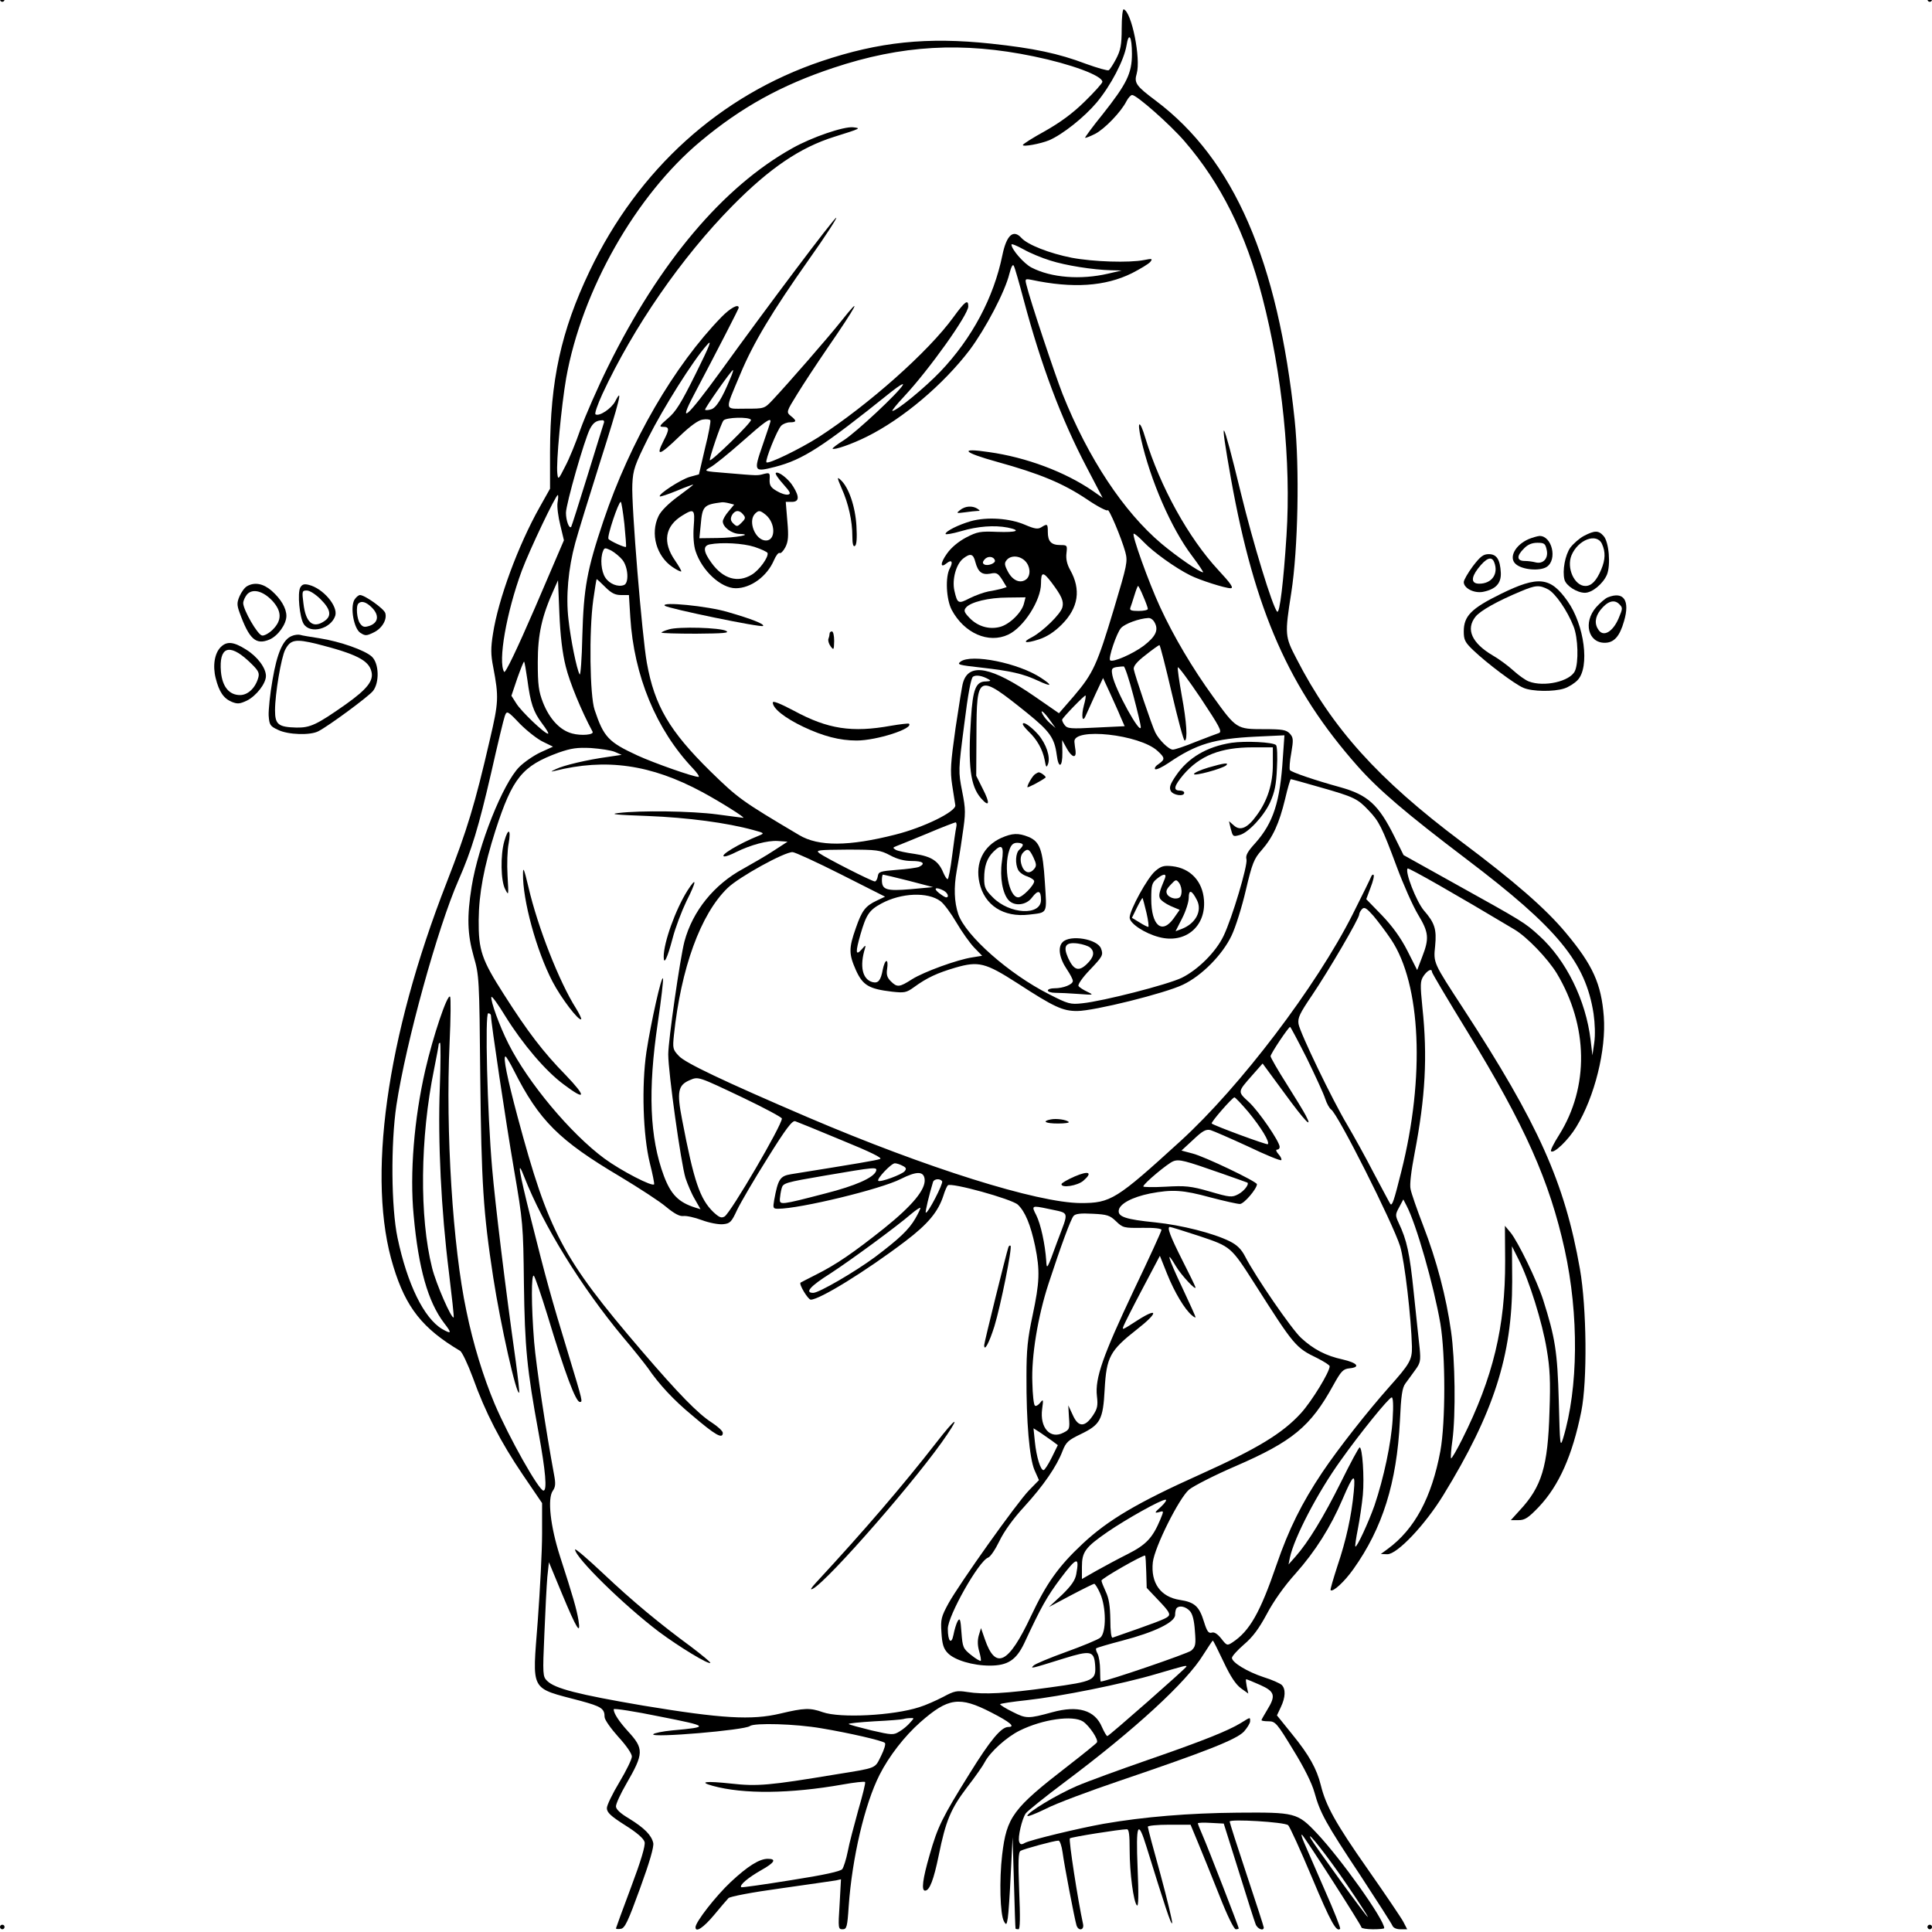 <?xml version="1.0" encoding="utf-8"?>
<!-- Generator: Adobe Illustrator 21.0.0, SVG Export Plug-In . SVG Version: 6.00 Build 0)  -->
<svg version="1.1" baseProfile="tiny" id="图层_1"
	 xmlns="http://www.w3.org/2000/svg" xmlns:xlink="http://www.w3.org/1999/xlink" x="0px" y="0px" viewBox="0 0 850 850"
	 xml:space="preserve">
<g transform="translate(0,0) scale(1,1)">
	<path d="M1-1.2c0.6,0,1,0.4,1,1c0,0.5-0.4,1-1,1c-0.5,0-1-0.5-1-1C0-0.8,0.5-1.2,1-1.2z"/>
	<path d="M849-1.2c0.6,0,1,0.4,1,1c0,0.5-0.4,1-1,1c-0.5,0-1-0.5-1-1C848-0.8,848.5-1.2,849-1.2z"/>
	<path d="M494.4,4.1c3.5,1.2,7.6,21.7,5.7,28.3c-1.2,4.1-0.3,5.4,8.4,11.9c34.4,25.9,53.7,70.3,61.1,140.5c2.2,21,1.5,56.8-1.5,76
		c-2.9,18.5-2.8,19.2,2.3,29c15.7,30.6,35.9,53,72.4,80.4c23.5,17.6,37.3,29.6,46.1,40.2c11.9,14.2,15.6,22.5,16.7,36.8
		c1.1,14.7-4,35.3-12.1,48.6c-3.5,5.8-9.9,11.9-11.1,10.7c-0.4-0.3,1.2-3.5,3.5-7.1c13.3-21.2,12.9-48-1-71.2
		c-4-6.5-13-15.9-18.5-19.2c-25.9-15.5-46.6-27.3-47.1-26.9c-1.3,1.4,3.8,14.4,7.1,18.4c4.9,5.6,5.7,8.4,5,15.7
		c-0.8,7.5-0.8,7.3,12.3,27.4c33.1,50.8,44.7,76.6,51.4,114.7c3,17.2,3.3,49.2,0.6,62.7c-3.9,19.3-9.8,32.6-18.7,42
		c-4.6,4.8-6.1,5.8-8.9,5.8h-3.4l3.9-4.3c9.7-10.4,12.4-19.3,13.1-43.3c0.5-13.6,0.2-19.3-1.2-27.5c-1.9-11.8-7.8-30.6-12.3-39.4
		l-3-6l0.1,15.5c0,32.6-8.2,58-30.3,94c-8.1,13.2-20.3,26-24.6,26l-2.9-0.1l3-2.2c11.9-8.7,19.4-22.7,23.2-43.1
		c2.3-12.6,2.3-42.3,0-56.1c-2.9-16.7-10.6-43.8-14.9-51.9l-1.4-2.7l-1.8,3.4c-1.7,3.1-1.8,3.6-0.3,6.8c3.7,7.8,4.9,13.3,6.7,30.9
		c1.1,10.2,2.2,21.2,2.6,24.5c0.5,5.4,0.3,6.4-2,9.5c-1.4,1.9-3.3,4.6-4.3,5.9c-1.4,1.9-1.9,5.4-2.4,16.5
		c-1.4,27.2-7.6,47.1-20.5,65.2c-3.9,5.5-9,10.2-10,9.2c-0.2-0.3,1.2-5,3-10.6c3.8-11.2,6.2-22,7.2-32.7c0.8-8.5-0.1-8-4.9,3.2
		c-5.3,12.4-12,23-20.7,32.8c-4.9,5.4-9.7,12.2-12.6,17.7c-3.5,6.5-6.2,10.2-10.1,13.5c-2.9,2.5-5.3,5.2-5.3,5.9c0,2,6.7,6.1,14,8.5
		c3.6,1.1,7.1,2.7,7.9,3.4c1.8,1.8,1.7,5.4-0.4,9.8l-1.7,3.6l6.7,8.3c7.5,9.2,10.8,15.2,12.6,22.4c2.2,9,6.5,16.8,20.6,36.9
		c7.7,11,14.8,21.5,15.7,23.2l1.7,3.3h-3c-1.7,0-3.1-0.6-3.5-1.6c-0.3-0.8-6.7-10.8-14.1-22.1c-15.4-23.2-17.7-27.5-20.2-36.5
		c-1.1-4-4.5-10.9-9.4-18.8c-7.1-11.7-7.8-12.5-10.8-12.5c-1.7,0-3.1-0.2-3.1-0.5s1.2-2.3,2.5-4.5c3.9-6.3,3.4-8.1-3.1-11
		c-3.1-1.4-5.9-2.5-6.1-2.5c-0.3,0-0.1,1.4,0.2,3.1l0.7,3.2l-3.2-2.3c-2.3-1.7-4.6-5.1-7.7-11.7c-2.4-5.1-4.5-9.3-4.7-9.3
		s-2,2.8-4.2,6.2c-7.3,12-30.3,33.1-60.9,56c-8.8,6.6-16.5,12.8-17.2,13.8c-1.7,2.4-3.6,10.7-2.9,12.5c0.4,1.2,1,1.4,2.5,0.5
		c2.7-1.4,23.5-6.4,34.6-8.4c17.9-3.1,37.4-4.7,59-4.9c25.3-0.2,26.3,0,34.8,9c10.6,11.2,29.7,38,29.7,41.8c0,0.3-2.2,0.5-5,0.5
		c-2.7,0-5-0.4-5-0.8c0-0.9-24.5-39.1-26.1-40.7c-0.6-0.6-0.2,1,0.9,3.5s5.2,11.9,9.1,20.9c4,9,7,16.6,6.7,16.9
		c-1.6,1.6-4.1-2.8-12.4-22.6c-5.1-12.1-9.8-22.5-10.5-23c-1.6-1.4-25.7-2.8-25.7-1.6c0,0.5,3.4,11.1,7.5,23.4
		c4.1,12.3,7.5,22.8,7.5,23.2c0,1.8-2.9,0.6-3.6-1.5c-0.5-1.2-3.8-11.6-7.4-23.2l-6.6-21l-5.7-0.3c-3.1-0.2-5.7-0.1-5.7,0.2
		c0,0.2,0.9,2.6,2.1,5.3c2.5,5.7,15.9,40.3,15.9,40.9c0,0.2-0.6,0.4-1.3,0.4c-0.8,0-3.8-6.1-7.2-14.8c-3.2-8.1-7.4-18.4-9.3-23
		l-3.4-8.2h-9.4c-5.2,0-9.4,0.4-9.4,0.9c0,0.6,2.5,10,5.6,21.1c3,11.1,5.3,20.7,5.1,21.3c-0.4,1.1-3.2-7.5-11.2-33.3
		c-3.9-12.7-4.8-10.6-4,9.1c0.5,11.7,0.4,17.1-0.3,16.4c-1.5-1.5-3.2-14.3-3.2-24.4c0-6.6-0.3-9.1-1.2-9.1c-3,0-24.4,3.4-25.1,4
		c-0.6,0.5,3.5,27.2,5.8,37.7c0.6,2.8-2.1,3.2-2.9,0.5c-0.9-3.1-5.4-26.6-6.1-32c-0.4-2.9-1.2-5.2-1.8-5.2c-1.9,0-15.4,3.7-16.7,4.5
		c-1,0.6-1.1,4.6-0.6,17.6c0.5,11.7,0.4,16.9-0.3,16.9c-0.6,0-1.2-0.1-1.3-0.3c-0.1-0.1-0.4-9.2-0.7-20.2l-0.6-20l-0.8,16
		c-0.4,8.8-1,17.6-1.3,19.5c-0.5,3.1-0.7,3.3-1.7,1.5c-1.7-3-2.1-18.1-0.8-29.2c2-16.8,4.7-20.4,29-39.2c6.7-5.2,12.4-9.8,12.7-10.3
		c0.8-1.2-3.3-7.3-6.1-9.2c-4.5-2.9-17.8-1-27.9,4c-5.7,2.8-13,9.4-15.3,13.8c-0.8,1.6-4.3,6.6-7.8,11.1c-7.2,9.5-9.4,14.7-12.5,30
		c-2.2,10.7-4,15.5-6,15.5c-1.7,0-1.1-5,2-15.7c3.6-12.6,5.5-16.4,17.7-36c9-14.5,13.8-20.3,16.9-20.3c3.3,0,0.9-2.1-7.5-6.4
		c-14-7.2-18.9-6.5-31.2,4.3c-7,6.2-13.8,15-17.9,23.1c-6.6,13-12.1,36.7-13.6,57.8c-0.6,9.3-0.9,10.2-2.7,10.2c-1.9,0-2-0.4-1.3-11
		l0.6-11l-2.2,0.5c-1.3,0.2-12.2,1.8-24.3,3.5c-12.5,1.7-22.4,3.6-23,4.3c-0.6,0.6-3.5,4-6.4,7.5c-4.7,5.6-8.1,7.8-8.1,5.3
		c0-2.3,8.9-13.7,15.5-19.9c7.5-7,12.6-10.2,16.3-10.2c4,0,3,1.7-2.9,5c-5.8,3.3-9.7,6.6-8.8,7.5c0.3,0.2,10.1-1.2,21.9-3.1
		c14.7-2.3,21.9-3.9,22.6-4.9c0.6-0.9,1.7-4.3,2.4-7.8c0.6-3.4,2.8-11.5,4.6-18.1c1.9-6.5,3.3-12.1,3-12.4c-0.3-0.3-4.8,0.2-9.8,1.1
		c-23.2,4.1-43.7,4.3-57.2,0.6c-6.5-1.8-3.1-2.2,8.1-1c11.5,1.3,16.9,0.8,45.8-4c18.6-3,17.3-2.5,20.1-8.1c1.4-2.8,2.2-5.4,1.7-5.8
		c-1-1-15.8-4.4-27.8-6.4c-11.4-2-29.7-2.5-31.6-1c-2.2,1.8-43.6,5.3-42.5,3.6c0.3-0.5,4.1-1.3,8.4-1.7c16.6-1.5,16.3-1.8-5.5-6.1
		c-11.2-2.3-20.3-3.7-20.3-3.2c0,1.8,2.3,5.3,6.2,9.6c7.2,7.8,7.1,9.8-0.7,23.3c-2.5,4.3-4.5,8.7-4.5,9.8c0,1.3,1.9,3.1,5.8,5.4
		c6.8,4.2,9.8,7.3,10.6,10.7c0.4,1.6-1.6,8.5-5.8,20c-5.3,14.6-6.7,17.6-8.5,17.8c-1.1,0.2-2.1,0.1-2.1-0.2c0-0.2,3-8.4,6.6-18
		c4.4-11.7,6.4-18.4,6-20c-0.4-1.5-3.3-4.1-8.6-7.4c-6.3-4-8-5.6-8-7.5c0-1.3,2.5-6.4,5.5-11.4c3-5,5.5-10.1,5.5-11.3
		c0-1.3-2.5-4.9-6-8.7c-3.3-3.7-6-7.5-6-8.7c0-3.7-1.4-4.6-10.6-7.1c-22.6-6-21.2-3.5-18.8-35.2c1-13.6,1.9-30.9,1.9-38.3v-13.5
		l-8.5-12.5c-9.7-14.3-16.5-27.4-22-42.8c-2.2-5.9-4.7-11.2-5.6-11.7c-16.5-9.8-23.8-19-29.3-37c-11.9-38.2-3.2-100.9,23.4-169
		c9.1-23.4,12.4-34.2,19-62.8c3.9-16.6,4-18.8,1.5-32c-1.1-5.5-1.1-8.5-0.1-14.7c2.3-15.1,11.1-38.9,20.5-55.6l4.6-8.2v-16.3
		c0.1-31.2,4.8-53,17.4-79.4c21.4-44.8,57.3-77.3,102.1-92.4c25.3-8.5,46.4-10.7,74.5-7.7c18.7,2,29.7,4.3,41.8,8.9
		c5,1.8,9.5,3.1,10,2.8c0.5-0.3,2-2.6,3.3-5.1c1.9-3.7,2.4-6,2.4-13.2C493.5,7.6,493.9,3.9,494.4,4.1z M495.6,20.1
		c-1.1,6.4-6.8,17.4-13.1,25c-5.5,6.5-14.9,14-20.9,16.6c-3.9,1.6-11.6,3-11.6,2.1c0-0.4,4.4-3.2,9.7-6.1c6.7-3.8,12.1-7.7,17.5-13
		c4.3-4.2,7.8-8.1,7.8-8.7c0-2.7-13.7-7.8-30.2-11.2c-31.3-6.5-58.1-5-88.3,5.1c-22.6,7.5-40.4,17.3-58.2,32.2
		c-28.5,23.7-52.3,65.6-59.2,104.2c-2.1,12.1-4.5,37.3-3.9,42c0.3,2.9,0.5,2.8,3.4-3c1.8-3.3,4.8-10.7,6.8-16.5
		c2.1-5.8,7.5-18.2,12.1-27.5c22.7-46,50.6-79.1,81.1-96.1c8.7-4.9,22.6-9.6,26.7-9.2c3.7,0.4,3.5,0.5-8.3,4.2
		c-15,4.7-28.4,13.8-44.7,30.3c-22.4,22.7-43.7,53.5-57.3,82.9c-2.1,4.6-3.5,8.6-3,8.9c1.7,1,6.9-2.5,8.6-5.6
		c3.7-7.2,2-0.4-6.5,26.3c-4.9,15.5-9.9,31.7-11,35.8c-3.1,11.3-4.2,23.6-3,33.7c1,9.1,3.6,21.8,4.9,24.2c0.4,0.8,1-6.8,1.2-17
		c0.6-21,2-28.9,9.3-50.6c11.8-35,31.1-68.2,51.9-89.6c3.9-4,7.6-6,7.6-4.1c0,0.5-8.9,17.8-19.6,38.1c-7.4,14-3.2,10.3,11.7-10.2
		c20.7-28.7,49.9-67.5,50.8-67.5c0.5,0-4.8,8.2-11.9,18.2c-16.3,23.1-24.6,36.9-30.3,50.6c-7,16.7-7.2,15.2,2.4,15.2
		c8.2,0,8.2,0,11.8-3.8c6.7-7.1,24.8-27.9,30.1-34.6c9.9-12.5,7.1-7.2-6.4,12.4c-4.3,6.3-10.1,15.1-12.8,19.5
		c-4.9,7.9-4.9,8-2.9,9.7c2.7,2.1,2.6,2.8-0.3,2.8c-1.4,0-3.1,0.7-3.9,1.5c-1.8,1.8-7.2,15.3-6.5,16.1c0.9,0.9,14.8-5.9,23-11.1
		c21.9-14.2,48.3-37.6,59.3-52.8c5.1-7,6.5-8,6.5-4.7c0,3.7-17.2,27.8-28.2,39.6c-3.3,3.5-5.6,6.4-5.2,6.4
		c1.9,0,14.4-10.3,21.1-17.3c14-14.7,23.5-32.6,27.3-51.2c1.8-8.8,4.8-11.6,8.4-7.6c2.7,3,12.4,6.8,22.1,8.7
		c9.5,1.8,25.3,2.3,31.9,1c3.5-0.7,3.8-0.6,2.7,0.8c-0.7,0.9-4.4,3.1-8.1,5c-11.7,5.8-26,6.8-44.3,2.9c-2.7-0.5-2.8-0.4-2.1,2.3
		c1.5,6.4,12.6,39.6,15.9,48c11.3,28.3,26.9,51.8,43.5,65.8c6.8,5.7,16.8,12.6,18.3,12.6c0.3,0-1.9-3.3-4.9-7.3
		c-9.1-12-18.3-33.2-22.4-51.4c-1.9-8.3-0.5-8.6,1.9-0.4c6.5,21.4,19,44,32.1,58.1c5.6,6,6.9,8,5.4,8c-2.4,0-13.7-3.6-17.8-5.7
		c-6.6-3.3-16.2-10.2-20.5-14.7c-1.9-2-3.8-3.6-4.3-3.6c-1.1,0,6.5,21.3,11.6,32.3c6,13,14.3,27,23.3,39.4
		c10.2,14.2,10.4,14.3,22.3,14.3c8.3,0,9.9,0.3,11.5,2c1.5,1.7,1.6,2.6,0.6,8.5c-0.7,3.6-0.9,7-0.6,7.5c0.5,0.9,11.4,4.6,22,7.5
		c12.3,3.4,17,7.7,24,21.8l4,8.1l21,11.7c32.2,17.9,32.2,17.9,38.7,23.8c11.8,10.7,20.5,28.3,22.6,45.9l0.8,6.7l0.8-5.6
		c0.5-3.3,0.3-8.5-0.3-12.7c-3.5-22.7-15.8-37.6-55.9-68c-26.5-20.1-38.7-30.5-47.9-40.9c-30.1-34-45.3-68.4-55.7-126.3
		c-5.4-30.3-4.1-28.5,4.3,6c5.4,22.2,14,50.3,16,52.3c1.1,1.1,2.8-13.2,4.1-33.5c2.1-32.4-1.9-71.2-10.6-104.7
		c-7.3-28.3-18.4-50.4-34.3-68.8c-6.3-7.3-21-20.3-23-20.3c-0.6,0-1.7,1.2-2.5,2.7c-2.4,4.8-9.7,12.3-13.8,14.4
		c-2.2,1.1-4.2,1.9-4.4,1.7c-0.1-0.2,3.3-4.9,7.7-10.3c10.6-13.4,12.9-18,12.9-26.6C498,15.9,496.6,13.8,495.6,20.1z M450.3,109.7
		c-2.9-1.6-5.3-2.6-5.3-2.1c0,2.1,5.5,8.4,8.8,10.1c8.7,4.5,21.6,5.5,33.7,2.7l6-1.4l-4.7-0.1c-7.9-0.2-20-2.1-26.8-4.3
		C458.4,113.5,453.1,111.3,450.3,109.7z M446,116.9c-0.4-0.8-1.1,0.4-1.9,3.5c-1.9,7.9-10.5,24.2-17.5,33.6
		c-11.6,15.2-29.3,30.2-45.2,38.1c-6.6,3.3-14.4,6-15.1,5.3c-0.2-0.2,2-1.9,4.9-3.7c5.5-3.5,24.2-21,26-24.3c0.6-1.1-1.7,0.3-5.1,3
		c-30.4,24.4-38.8,29.8-51.1,33c-9.4,2.4-9.5,2.1-5.5-9.5c1.9-5.5,3.5-10.3,3.5-10.6c0-1.6-2.8,0.4-12.6,9.1
		c-6,5.3-12.2,10.3-13.9,11.2c-3,1.7-3,1.7,7,2.5c14.2,1.2,13.7,1.2,16.6,0.4c2.5-0.6,2.7-0.5,2.5,2.5c-0.1,2.5,0.5,3.5,3.1,5
		c1.8,1.1,4,1.8,5,1.6c1.4-0.3,1-1.1-2.1-4.6c-2.1-2.3-3.6-4.5-3.3-4.9c1-1,5.7,2.6,7.7,6c2.8,4.5,2.6,6.7-0.6,6.7h-2.7l0.7,8.5
		c0.6,6.7,0.4,9-0.9,11.5c-0.9,1.7-2,2.8-2.5,2.5c-0.5-0.3-1.6,1.1-2.5,3.2c-3,7-10.1,12.3-16.8,12.3c-6.5,0-14.9-7.7-17.7-16.4
		c-0.8-2.4-1.1-6.6-0.8-10.7c0.6-7.7,0.2-8.1-5-4.9c-7.7,4.7-8.8,11.8-3.2,19.8c1.7,2.5,2.9,4.6,2.7,4.8s-1.9-0.6-3.8-1.9
		c-7.1-4.8-9.9-14.7-6.2-22.4c1-2.2,4.3-5.5,8.5-8.6c3.7-2.7,6.8-5.1,6.8-5.3c0-0.1-3.2,1-7.2,2.7c-3.9,1.6-7.3,2.7-7.5,2.5
		c-0.9-0.9,9.3-7.5,13.2-8.6l4-1.1l2.7-11.6c1.6-6.3,2.6-11.8,2.3-12.2c-0.2-0.4-1.7-0.6-3.4-0.3c-1.9,0.3-5.3,2.7-10.1,7.3
		c-9,8.7-10.7,9.2-7,1.9c2.6-5,2.5-6-0.2-6c-2,0-1.7-0.5,2-3.7c3.5-2.9,5.8-6.6,12.3-19.7c6.4-12.9,7.3-15.4,4.9-12.6
		c-6.1,6.8-19.2,27.7-25.8,40.8c-6,12.1-6.7,14-7,20.5c-0.5,8.8,4.3,67.1,6.4,78.6c3.4,18.8,9.9,29.9,28,47.7
		c12.2,11.9,13.7,13,39,28c8.5,5.1,21.9,5,42.3-0.2c12.4-3.1,26.7-10.1,26.4-12.9c-0.2-1.1-0.8-5.2-1.4-9c-0.9-6.1-0.7-9.4,1.5-25
		c1.5-9.9,2.9-18.9,3.3-20c2.6-8.9,12.5-7,31.5,6.1l10.7,7.4l6.6-7.6c8.5-10,10.2-13.8,17.6-38.4c5.8-19.4,6.1-20.7,5-24.9
		c-1.7-6.2-7.4-19.7-7.8-18.4c-0.2,0.5-4.4-1.6-9.2-4.9c-10.5-7-20.6-11.2-39.4-16.4c-15.2-4.2-16.9-6.3-3.6-4.3
		c16.4,2.3,33.5,8.7,45.7,17.1l4.3,3l-7-13.4c-11.3-21.5-20.1-45.1-27.7-73.6C448.4,124.5,446.5,117.7,446,116.9z M322.5,162.8
		c-0.7,0-12.7,17.1-12.3,17.5c0.2,0.2,1.4,0.2,2.6-0.2c2.2-0.5,4.9-4.8,8.5-13.6C322.2,164.5,322.7,162.8,322.5,162.8z M318.3,185
		c-1.2,1.5-6.4,17-6,17.5c0.7,0.6,18.7-16.9,18.1-17.8C329.6,183.3,319.4,183.6,318.3,185z M264.9,184.9c-2.6,0.1-3.9,1.1-5.3,3.7
		c-2.5,4.8-10.6,33.3-10.6,37c0,3.4,1.4,7.2,2.3,6.2c0.2-0.3,3.4-10.3,7.1-22.3c3.7-11.9,6.9-22.4,7.2-23.2
		C266,185.4,265.7,184.8,264.9,184.9z M245.4,217.8c-0.9,0-12.4,24.1-15.8,33.2c-6.8,18.4-10.6,40.1-7.8,44.6
		c0.5,0.8,5.5-9.6,13.6-28.3l12.7-29.6l-1.6-6.7c-0.9-3.6-1.5-8.1-1.2-9.9C245.6,219.3,245.7,217.8,245.4,217.8z M273.1,220.8
		c-1,0-6.1,15.2-5.4,16.3c0.6,0.9,7.4,4,7.7,3.5c0.2-0.2-0.2-4.7-0.7-10.1C274.1,225.2,273.4,220.8,273.1,220.8z M317.5,221
		c-7.9,1-8.5,1.7-9.2,9.8l-0.6,6l7.9-0.1c8.3-0.1,16.3-1.6,9.7-1.8c-3.4-0.1-7.3-3-7.3-5.5c0-0.8,1.1-2.8,2.5-4.4l2.5-3l-2.3-0.6
		C319.5,221.1,318.1,220.9,317.5,221z M322,226.7c-0.7,1.5-0.6,2.4,0.6,3.6c1.6,1.5,1.8,1.5,3.7-0.4c1.7-1.7,1.8-2.2,0.7-3.5
		C325.3,224.2,323.3,224.4,322,226.7z M332.2,226c-3.3,3.3,0.1,11.8,4.8,11.8c4.3,0,4.3-7.6-0.1-11.3
		C334.4,224.5,333.8,224.4,332.2,226z M312.3,239.5c-3.1,0.6-2.9,3.2,0.7,8.1c5.1,7.1,11.6,9,17.8,5.2c3.3-2,7.4-7.7,6.9-9.5
		c-0.2-0.5-2.8-1.7-5.8-2.7C326.9,239,317.5,238.5,312.3,239.5z M268.9,242.2c-2.7-1.3-3-1.3-3.6,0.3c-1.3,3.2-0.8,8.9,1,11.6
		c1.8,2.8,5.6,4.3,8.2,3.3c2.3-0.8,1.9-7.8-0.6-11C272.8,245,270.5,243.1,268.9,242.2z M262.5,254.8c-0.1,0-0.8,4.2-1.5,9.2
		c-1.9,13.8-1.5,42.1,0.6,48.3c4,12,6.1,14.2,18.9,20.1c7.2,3.3,24.5,9.4,26.8,9.4c0.6,0-0.5-1.7-2.5-3.8
		c-16.1-17-25.9-40.6-27.5-66.5l-0.6-9.7h-3.5c-2.6,0-4.3-0.9-6.9-3.5C264.4,256.4,262.7,254.8,262.5,254.8z M246.1,269.8l-0.6-14.5
		l-1.7,3.8c-5.4,11.9-7.2,19.9-7.2,32.2c0,10.1,0.4,12.9,2.3,17.8c2.9,7.3,7.5,12.2,12.8,13.6c4,1.1,9.8,0.6,9-0.8
		c-4.9-9.1-10.1-21.7-11.8-28.7C247.4,287.3,246.5,279.5,246.1,269.8z M500.7,257.8c-0.2,0-0.9,1.8-1.6,4.1
		c-0.7,2.3-1.5,4.7-1.8,5.5c-0.4,1.1,0.5,1.4,3.6,1.4c2.3,0,4.1-0.4,4.1-0.9s-0.9-3-2-5.5C502,259.9,500.9,257.8,500.7,257.8z
		 M505.2,271.9c-4,0.2-10.3,2.5-12,4.4c-1.9,2.1-5.7,13.3-4.8,14.2c1.1,1.1,10-2.8,14.8-6.4c5.3-4.1,6.6-6.9,4.8-10.2
		C507.4,272.7,506.2,271.8,505.2,271.9z M510.1,283.8c-0.4,0.1-3.1,2-6.1,4.4c-3.8,2.9-5.4,4.9-5.2,6.2c0.4,2.4,8.1,25.2,9.5,27.9
		c1.6,3.2,5.9,7.5,7.7,7.5c0.9,0,5.4-1.5,10-3.4c4.7-1.8,9.3-3.6,10.3-3.9c1.5-0.6,0.2-2.9-8-15.3c-5.4-8-9.9-14.1-10.1-13.6
		c-0.2,0.6,0.6,6.1,1.7,12.3c2.2,11.8,2.7,19.9,1.3,19.9c-0.5,0-3-9.5-5.7-21C512.8,293.2,510.4,283.8,510.1,283.8z M230.6,291.1
		c-0.2-0.2-1.5,3.1-3,7.3l-2.6,7.7l2.1,3.3c2.1,3.5,12.5,13.4,14,13.4c0.5,0-0.7-2-2.6-4.5c-3.9-5.2-5.1-8.9-6.5-19.4
		C231.4,294.8,230.8,291.3,230.6,291.1z M494.4,293.2c-0.5,0-2,0.1-3.3,0.3c-2,0.4-2.2,0.9-1.7,3.6c1.2,6.3,12.6,26.9,12.5,22.7
		c0-0.8-1.5-7.1-3.3-13.9C496.8,299,494.9,293.3,494.4,293.2z M428.1,297.7c-0.9,0.6-2.2,7.4-3.9,21.2c-2.6,20.1-2.6,20.5-0.9,29.2
		c1.6,8.1,1.6,9.5,0.1,19.5c-0.8,5.9-2,12.9-2.5,15.6c-1.3,7.2-1.1,13.6,0.7,19c3.3,9.5,22.3,26.3,39.9,35.2c8.4,4.3,9.4,4.6,14.7,4
		c9-0.9,37.5-8.2,43.7-11.2c7.1-3.5,15-11.3,18.4-18.4c3.8-7.9,10.7-31.1,10.1-33.7c-0.5-1.7,0.5-3.5,3.9-7.2
		c7.9-8.9,10.9-18.1,12.1-37.5l0.7-9.9l-12.8,0.6c-18.1,0.9-25.9,3.2-38.1,11.5c-2.8,1.9-5.5,3.2-6,2.8c-0.4-0.5,0.3-1.5,1.6-2.3
		c2.8-2,2.8-2.7-0.5-5.7c-7.8-7.3-37.3-10.5-36.6-4c0.1,1,0.3,2.8,0.5,3.9c0.4,3.5-1.6,3-3.8-0.9l-2.1-3.8l0.1,5.4
		c0.1,6.7-1.7,7.5-2.5,1c-1-7.4-3.1-10.3-13.1-18.4c-21.7-17.4-22.1-17.2-22.2,9.5l-0.1,18.2l2.9,5.8c3.3,6.4,2.9,8.3-0.8,4.1
		c-4.7-5.4-5.8-14.2-4.4-35.2c0.8-12.8,2.1-16.2,6.6-16.2c2-0.1,2.3-0.3,1.2-0.9C432.2,297.3,429.5,296.8,428.1,297.7z M488.3,304.8
		l-3-6.5l-3.3,7c-1.7,3.8-3.7,8.1-4.3,9.5c-1.5,3.6-2.1,0.2-0.8-4.6c0.6-2.1,0.9-4,0.7-4.2c-0.4-0.3-9.9,9.5-10.3,10.6
		c-0.1,0.4,0.4,1.5,1.1,2.4c1.2,1.6,2.7,1.7,13.9,1.1l12.5-0.6l-1.8-4.1C492.1,313.1,489.9,308.4,488.3,304.8z M228.8,318.5
		c-5.6-5.9-5.8-5.9-6.7-3.5c-0.5,1.3-3.2,12.6-6,25c-5.5,23.8-8.6,34.1-14.4,47.3c-9.1,20.7-23.1,71.3-27.3,99
		c-2.5,16.8-2.3,45,0.5,58.3c4.3,20.4,11.6,35.3,19.6,40.1c4.2,2.4,4.4,1.9,0.9-2.6c-7.1-9.3-11.3-24.1-13.4-47.3
		c-1.8-18.6,0.2-42.6,5.1-64c3.4-14.8,9.7-33.6,10.9-32.3c0.4,0.4,0.3,9.6-0.2,20.3c-1.8,38.8,1.4,89.9,7.4,118
		c3,14.7,7.5,29.1,12.4,40.8c6.4,15,19.5,38.2,21.5,38.2c1.7,0,0.9-8.7-2.1-25.2c-5.2-28.3-6.1-37.6-6.5-65.8
		c-0.3-25.8-0.4-27.2-4.4-50.5c-3.6-21-10.1-64.6-10.1-67.5c0-0.5-0.5-1-1.2-1c-1.5,0-0.4,43.5,1.7,68c1.4,16.2,5.8,52.4,10.4,85
		c1,7.4,1.7,13.7,1.5,13.9c-1.2,1.3-8.2-30-11.4-50.7c-4.4-28.7-5.2-41.6-5.7-87.7c-0.4-44.1-0.5-45.2-2.9-53.5
		c-2.8-9.9-3-17.5-0.9-30.7c3-18.5,13.8-45.5,21-52.7c2.1-2.1,6.3-5,9.3-6.4l5.5-2.5l-4.3-2.1C236.6,325.3,232,321.7,228.8,318.5z
		 M458.8,314.4c0.6,1.1,2,2.8,3.3,3.9l2.3,2l-2.3-3.2C459.5,313.3,457.2,311.5,458.8,314.4z M260,329.1c-6.1-0.3-8.7,0.1-14.2,2
		c-16.1,5.9-20.3,11.1-27.8,34.2c-5.1,16-7.3,27.8-7.4,39.5c-0.1,13.3,1.3,17.4,11.1,32.7c10.5,16.5,17.3,25.4,27.2,35.5
		c9.3,9.7,8.9,11.5-0.9,4.1c-8-5.9-18-17.7-25.6-29.9c-3.2-5.3-6-9.1-6.2-8.6c-0.5,1.6,3.6,12.9,7.5,20.6
		c8.6,17.1,27.3,39.5,42.2,50.5c7.2,5.3,21.4,12.7,21.9,11.3c0.1-0.5-0.7-4.6-1.9-9.3c-3-12.2-3.7-33.9-1.5-48.9
		c2-13,6.7-34.1,7.3-32.3c0.2,0.6-0.8,9.4-2.3,19.5c-4.4,29.7-3.6,50.5,2.7,67.4c3.1,8.2,6.5,11.6,13.8,13.9l2.3,0.7l-2.5-4.4
		c-1.4-2.3-3.2-6.6-4.1-9.3c-2-6.4-7.6-46.5-7.6-54.4c0-6.2,5.2-42.2,7.1-49.6c3.6-13.5,13.1-25.2,25.9-32.1
		c4.1-2.3,10.2-5.8,13.5-8l6-3.9l-4.3-0.3c-4.5-0.3-11.9,1.7-18.4,4.9c-2.1,1.1-4.3,1.9-5,1.9c-2.9-0.1,6.4-5.7,15.2-9.2
		c2.4-1,2.3-1.1-2.5-2.4c-11.6-3.2-28.8-5.5-46.5-6.2c-13.8-0.5-17.1-0.8-13-1.3c9.8-1.2,32.2-0.9,43.5,0.6
		c6.1,0.8,11.2,1.5,11.5,1.5c1.1,0-10.2-7.1-18-11.3c-22.6-12.2-42.5-15-65.1-9.3c-1.8,0.4-1.7,0.3,0.6-0.8c3.4-1.7,14.1-4.2,23-5.4
		l6-0.9l-3-1.3C268.9,330.1,264.1,329.4,260,329.1z M567.9,342.8c-0.2,0-1.4,3.9-2.5,8.7c-2.6,10.8-5.4,16.9-10.3,22.5
		c-3.4,3.8-4.2,5.8-7,17.7c-1.7,7.3-4.5,16.3-6.3,20c-4,8.4-13.1,17.6-21.3,21.5c-7.8,3.8-39.2,11.6-46.6,11.6
		c-6.4,0-10.1-1.7-26.4-12.3c-14-9-17-9.7-27.1-6.8c-8.1,2.4-12.5,4.4-18.4,8.7c-3.2,2.3-4.1,2.5-9.5,1.9
		c-10.2-1.2-12.9-2.8-15.9-9.4c-3.2-7.2-3.2-9.7-0.1-18.5c2.7-7.8,4.2-9.8,9.3-12.2l3.6-1.7l-19.4-9.8c-10.7-5.4-20.3-9.8-21.3-9.8
		c-3.6-0.1-23.7,11-28.6,15.8c-11.9,11.5-20.5,35.3-23.6,64.7c-0.6,5.8-0.5,6.4,2.2,9.2c2.7,3,19.5,11,56.8,27
		c52.2,22.3,100.9,37.6,120,37.7c13.2,0,15.6-1.5,43.9-27.3c26.2-23.9,59.7-68,75.7-99.7c4.2-8.3,7.8-15.7,8.1-16.5
		c0.3-0.8,0.8-1.2,1.1-0.9c0.4,0.3-0.2,2.8-1.3,5.6l-1.9,5.1l6.9,7.1c4.6,4.8,8.3,9.9,11.2,15.6l4.3,8.5l2.2-5.8
		c3.2-8.2,2.9-10.8-1.8-18.6c-2.3-3.8-6.5-13.3-9.4-21.1c-6.5-17.5-7.8-20-12.4-24.8c-4.8-5.1-6.4-5.9-21.2-10.1
		C574,344.4,568.2,342.8,567.9,342.8z M420.4,361.8c-0.5,0.1-6.1,2.2-12.4,4.9c-6.3,2.6-12.4,5.1-13.5,5.5c-1.8,0.7-1.8,0.8-0.4,1.7
		c0.9,0.5,4.7,1.3,8.4,1.8c7.3,1.1,10.4,3.1,12.5,8.2c0.7,1.6,1.5,2.9,1.9,2.9s1.3-4.6,2-10.3c0.7-5.6,1.5-11.2,1.8-12.5
		C421,362.8,420.8,361.8,420.4,361.8z M372.7,373.8c-12.9,0.1-14,0.2-12.2,1.6c2.7,2,23.1,12.4,24.4,12.4c0.5,0,1.1-1,1.3-2.3
		c0.3-2,1-2.2,8.3-2.8c4.4-0.3,8.8-0.9,9.8-1.3c3.1-1.5,1.8-2.6-3.2-2.6c-3.2,0-6.4-0.8-9.5-2.5C387.2,374,386,373.8,372.7,373.8z
		 M388.5,384.8c-0.3,0-0.5,1.1-0.5,2.4c0,4.3,2,4.9,12.7,4l9.8-0.9l-10.7-2.8C393.9,386,388.8,384.8,388.5,384.8z M413,392.8
		c1.4,1.1,2.8,2,3.3,2c1.4,0,0.7-2-1.2-3C411.8,390.1,410.4,390.7,413,392.8z M387.8,397.5c-5.4,2.9-6.7,4.9-9.2,13.5
		c-2.3,8-2.2,9.7,0.5,6.7c1.6-1.9,1.9-2,1.5-0.6c-2.5,8-1.2,13.8,3.3,15c2.5,0.6,3.6-0.7,4.5-5.6c0.4-2,1.1-3.7,1.6-3.7
		s0.6,1.5,0.3,3.4c-0.4,2.6,0,3.9,1.6,5.5c2.8,2.8,3.8,2.7,9.4-0.9c5.1-3.2,19.8-8.6,26.5-9.6l4.3-0.7l-3.5-3.6
		c-1.9-2-5.4-6.9-7.8-11s-5.5-8.3-7-9.4C408.2,392.3,396.5,392.8,387.8,397.5z M604.3,403c-3-3.4-4-4.1-5-3.1
		c-0.7,0.7-1.3,1.8-1.3,2.4c0,1.8-13.6,25-20.7,35.5c-5.5,8.1-6.4,10-6,12.7c0.7,4,14.9,33.5,21.5,44.5c2.7,4.6,8,14.1,11.7,21.3
		c3.8,7.1,7,13.2,7.2,13.4c0.8,1,1.6-1.4,4.8-14.2c10.5-41.6,8.7-82.5-4.5-102.2C609.8,410,606.3,405.4,604.3,403z M626.3,429.4
		c-1.5,2.3-1.5,3.7-0.5,13.9c2.3,21.5,1.3,39.4-3.4,63.9c-1.5,7.8-2.3,14-1.8,16c0.3,1.7,2.8,8.9,5.5,15.9
		c6,15.5,10.2,31.6,12.3,46.6c1.8,12.4,2.1,36.7,0.6,48c-0.6,4.1-0.8,7.6-0.6,7.9c0.3,0.2,2.5-3.6,4.9-8.4
		c13.6-27.1,19-49.6,18.9-78.4l-0.1-15.5l2.5,3c3.2,3.9,11.6,21.1,14.3,29.5c5.3,16.7,6.3,22.8,6.9,44.5c0.5,19.8,0.6,20.7,1.9,16.5
		c6.7-22.1,7-54.2,0.7-83c-6.7-30.3-17.4-54.4-42.8-95.9c-8.6-14-15.6-25.8-15.6-26.3C630,425.9,628,426.9,626.3,429.4z
		 M567.6,451.8c-0.7,0-8.6,11.8-8.6,12.9c0,0.5,3.1,6,7,12.1c3.8,6,7.7,12.4,8.5,14c3.3,6.3-0.4,2.5-9.5-10l-9.5-12.9L551,473
		c-6.6,7.5-6.6,7.2-1.5,11.9c4.4,4.1,13.5,17.4,13.5,19.7c0,0.7-0.5,1.2-1.2,1.2c-0.6,0-0.3,0.9,0.7,2s1.5,2.3,1.2,2.6
		c-0.3,0.4-6.9-2.3-14.6-6c-7.8-3.6-15.2-6.8-16.5-7.2c-2-0.5-3.5,0.3-7.6,4.2l-5.2,4.8l4.9,1.3c5.2,1.3,28.2,12.3,28.3,13.5
		c0,2-5.7,8.7-7.5,8.7c-1.1,0-6.9-1.3-13-2.9c-12.1-3.3-16.7-3.6-26.6-1.7c-7.8,1.6-13.3,4.5-13.7,7.4c-0.4,2.8,3,4,16.1,5.3
		c11.5,1.2,25.4,4.7,32.7,8.3c3.2,1.6,5.1,3.4,6.8,6.7c4.7,9.1,20.4,31.9,24.6,35.8c5.4,5,10.9,7.9,18.3,9.5c6.5,1.5,8,3.4,3.1,3.9
		c-2.9,0.3-3.7,1.1-7.3,7.6c-9.9,18-17.9,24.6-42.8,35.4c-9.3,4-18.5,8.7-20.6,10.4c-4.4,3.8-15.1,25.2-15.9,31.9
		c-1,9.1,3.4,15.3,11.9,16.6c6.5,1,8.5,2.8,10.6,9.6c1.3,4.2,2,5.2,3.4,4.8c1.1-0.4,2.5,0.5,4.2,2.6c2.4,3.1,2.6,3.2,4.9,1.7
		c7.6-5,12.2-13.1,19.4-34.1c5.4-15.7,11.1-27.2,20.2-40.8c7.2-10.7,19.9-26.8,29.4-37.5c9-10.1,10.1-11.9,10-17.7
		c-0.3-12.5-3.2-37.6-5.2-44.2c-3.2-10.2-27.5-58.5-30.4-60.2c-0.7-0.5-1.9-2.6-2.6-4.8c-0.7-2.2-4.4-10.2-8.1-17.8
		C571.1,458,567.8,451.8,567.6,451.8z M193.6,458.8c-0.3,0-0.6,0.3-0.6,0.7c0,0.5-0.9,5.3-2,10.8c-6.2,30.4-6.5,65.2-0.9,87.5
		c1.7,6.9,8.6,22.7,9.5,21.8c0.2-0.2-0.8-9.2-2.1-19.9c-3.4-27.2-4.9-57.5-4-81.2C193.9,467.7,193.9,458.8,193.6,458.8z
		 M222.4,464.8c-1.2,0,0.8,9.6,5.3,26.5c13.7,50.9,19.6,62.1,54.6,103c16.3,19,24.8,27.7,30.9,31.6c2.6,1.7,4.8,3.7,4.8,4.5
		c0,2.9-3.3,1-13.6-7.8c-8-6.6-14.5-13.6-19.4-20.8c-1.4-1.9-6.2-8-10.8-13.4c-18.5-22.2-35.3-49.5-43.5-70.5
		c-3.4-8.8-2.5-3.1,2.9,18.4c6.6,26.3,8.7,34,16.5,59.6c6.4,21.1,6.3,20.9,5,20.9c-1.8,0-6.5-12.5-14.2-38c-2.8-9.1-5.5-16.9-6-17.5
		c-1.2-1.2-1.2,12.9,0.1,29.1c0.9,10.7,5.1,38.6,8.8,58.6c0.7,3.7,0.6,5.2-0.6,6.9c-2.4,3.4-1.1,15.5,3.2,28.9
		c5.7,17.6,7.3,23.2,8.1,28c1.1,6.9-0.7,4.1-7.2-11.5l-5.8-14l-0.7,6.5c-0.3,3.6-0.9,14.9-1.3,25.1c-0.8,17.9-0.7,18.7,1.2,20.6
		c3.4,3.4,13.6,6,42.3,10.9c34.5,5.7,47.7,6.5,60.3,3.5c10.5-2.5,13.1-2.6,18.7-0.6c7.7,2.7,31,1.5,42.4-2.2
		c2.7-0.8,7.4-2.9,10.5-4.5c5-2.7,6.1-2.9,10.6-2.2c7.4,1.2,17,0.7,36.4-2c19.5-2.7,20.4-3.1,19.9-10c-0.5-6.1-2-6.4-13.9-2.7
		c-14.7,4.6-14.6,4.5-13.2,3.1c0.6-0.7,7.1-3.4,14.3-6c7.2-2.6,14-5.4,15.1-6.3c2.7-2.3,2.6-13.5-0.1-19.5c-1-2.3-2.2-4.2-2.6-4.2
		c-0.3,0-5,2.3-10.3,5.1l-9.6,5.1l5.7-5.3c4.1-4,5.8-6.4,6.3-9.1c1.5-8,0.2-7.6-6.8,1.7c-6.2,8.3-8.6,12.6-16.1,28.7
		c-3.5,7.3-7.2,9.8-15.1,9.8c-7.5,0-15.6-2.4-18.6-5.6c-1.8-1.9-2.4-3.9-2.7-8.9c-0.4-5.9-0.1-7,3.1-12.9c4.9-8.8,29.9-44,35.4-49.7
		l4.4-4.5l-2-4.5c-2.2-5.3-3.6-21.1-3.5-41.4c0-11.3,0.5-16.4,2.7-26.6c3.1-14.6,3.3-19.7,1.1-30.5c-2-9.4-4.4-15.2-7.6-18.2
		c-2.7-2.5-29.5-9.9-30.8-8.5c-0.4,0.4-1.3,2.4-1.9,4.4c-2.3,7.2-6.8,12.6-16.8,20.2c-17.4,13.2-37.7,25.7-41.6,25.7
		c-1.2,0-5.3-6.8-4.5-7.5c0.2-0.1,3.2-1.7,6.8-3.5c8.8-4.4,16.3-9.5,30.1-20.5c12.3-9.9,18.2-17,17.7-21.5
		c-0.4-3.6-3.5-3.6-10.5-0.1c-8.8,4.5-44.4,13.1-54,13.1c-2.2,0-2.3-0.3-1.7-3.8c1.7-9.3,2.6-10.6,7.4-11.4
		c28.7-4.6,37.7-6.1,39.2-6.7c1.2-0.4-4-3-17-8.3c-10.3-4.3-19.4-8-20.3-8.3c-1.3-0.5-4.1,3.2-12.2,16.2
		c-5.8,9.2-11.8,19.5-13.4,22.8c-2.5,5.4-3.1,6-6.2,6.3c-1.9,0.2-6.1-0.6-9.3-1.8c-3.2-1.2-6.9-2-8.2-1.8c-1.6,0.2-4-1.1-7.5-4
		c-2.8-2.4-11.9-8.3-20.2-13.3c-27-16-35.7-24.7-46.8-46.7C224.4,467.6,222.7,464.8,222.4,464.8z M303.5,475.2
		c-5.2,2.2-5.8,5.1-3.4,17.4c5.2,27.2,7.8,34.9,13.8,40.7c2.6,2.4,3.5,2.7,4.9,1.9c2.8-1.8,25.2-40.1,25.2-43.1
		c0-0.5-7.6-4.6-16.8-9C307,473.5,307.3,473.6,303.5,475.2z M543.1,482.8c-0.9,0-10.5,11-10,11.5c1.2,1,24.2,9.5,24.7,9.1
		c0.9-1-3-7.4-8.6-14.2C546.2,485.7,543.5,482.8,543.1,482.8z M516.2,510.9c-2.4,0.9-13.2,9.9-13.2,11.1c0,0.3,4.4,0.4,9.8,0.1
		c8.7-0.5,11-0.3,19.4,2.1c8.9,2.6,9.8,2.7,12.6,1.2c2.5-1.3,4.9-4.4,4-5.1c-0.2-0.1-5.5-2-11.8-4.2
		C521.3,510.6,518.8,509.9,516.2,510.9z M393.7,511.8c-1.6,0-8.1,6.9-7.3,7.7c0.8,0.8,10.3-2.7,11.6-4.2c0.9-1.1,0.7-1.6-0.9-2.4
		C396,512.3,394.5,511.8,393.7,511.8z M363,517.2c-17.6,3-18.5,3.3-19.1,5.6c-0.4,1.4-0.7,3.5-0.8,4.7c-0.1,2.7,0.3,2.7,19.9-2.4
		c13.4-3.4,21.2-6.9,22.4-9.8C386.1,513.3,385.3,513.4,363,517.2z M410.5,520c-1.7,5.6-3.5,13.1-3.2,13.5c0.8,0.7,7.8-12.8,7.2-13.8
		C413.6,518.4,411,518.6,410.5,520z M404.9,531.4c-0.2-0.2-2,1-3.9,2.6c-6.6,5.7-26.5,20.3-35.7,26.3c-8.9,5.6-11.4,8.5-7.5,8.5
		c2.5,0,18.3-9.2,27.1-15.7c10.6-8,14.9-12,17.8-17C404.1,533.7,405.1,531.5,404.9,531.4z M455.9,534.6c2,4,3.9,12.8,4.4,20.1
		c0.2,4.2,0.4,3.8,4.8-8.3c5.3-14.2,5.8-12.4-4.1-14.6C453.9,530.3,453.7,530.4,455.9,534.6z M480.7,534c-5.3-0.3-7.6,0-8.4,1
		c-1.2,1.4-5.5,13-11,29.8c-4.7,14.4-7.6,32-7.1,43.6c0.1,5.1,0.6,9.6,1.1,10c0.4,0.4,1.4-0.1,2.3-1.2c1.4-1.8,1.5-1.6,0.9,2.7
		c-1.1,8.3,3.6,13.5,9.4,10.4c2.6-1.3,2.8-1.7,2.4-6.7l-0.3-5.3l2,4.3c2.4,5.4,5.3,5.4,8.8,0.2c2-3,2.3-4.3,1.8-8.6
		c-0.9-7.8,2.6-17.7,16.2-46.5c6.7-14,12.2-26,12.2-26.6c0-0.6-3.2-1-8.4-0.9c-8.1,0.1-8.6,0-11.6-2.9
		C488.3,534.7,487.1,534.3,480.7,534z M514.7,539.8c-1.4,0,0.1,4,5.6,14.9c2.9,5.7,5.4,10.8,5.6,11.5c0.8,2.3-6.2-5.1-8.6-9.2
		c-4.6-7.8-3.4-3.7,2.7,9.2c3.3,7,6,13,6,13.3s-0.7,0-1.6-0.8c-3.1-2.5-7.7-10.2-10.9-18.2l-3.2-8l-7.6,14.4
		c-4.2,7.9-7.9,15.3-8.3,16.3c-0.8,2.1-1.1,2.3,6.5-2.6c8.9-5.6,8.5-2.9-0.6,4.2c-12,9.4-13.5,12.2-14.3,26.5
		c-0.7,13.4-1.9,15.5-10.6,19.7c-5.4,2.6-6.4,3.5-7.9,7.3c-2.5,6.7-8.4,15.3-16.9,24.6c-4.8,5.2-8.9,10.9-10.9,15.1
		c-1.8,3.7-4,7-5,7.3c-4.1,1.5-17.7,25.6-17.7,31.3c0,5.6,1.6,7.2,2.5,2.6c0.4-2.1,1.2-4.8,1.8-5.9c1-1.7,1.3-1,1.7,4.9
		c0.5,6.5,0.7,7.1,4.2,9.9c2.1,1.7,4,2.8,4.3,2.6c0.2-0.3-0.1-2.1-0.7-4.2c-0.7-2.4-0.8-4.7-0.2-6.9l1-3.3l1.7,4.9
		c4.7,13.7,10.4,10.9,20.3-10.2c6.8-14.4,12.1-21.9,22.7-31.8c11.2-10.5,24.3-18.2,51.7-30.5c25.3-11.4,36.3-18.1,44.4-27
		c4.8-5.3,12.6-18.1,12.6-20.6c0-0.5-2.4-2-5.3-3.5c-9.7-4.7-10.2-5.3-27.7-32.8c-10.5-16.4-10.4-16.3-24.4-21
		C520.9,541.6,515.1,539.8,514.7,539.8z M612.3,614.8c-1.2,0-14,15.8-22.5,27.8c-10,13.9-20.4,33.8-22.3,42.7l-0.6,3l3.1-3.5
		c5.5-6.2,12.3-17.3,20-32.8c4.1-8.3,7.8-15.2,8.2-15.2c1.2,0,2.1,13.1,1.4,20.9c-0.4,4.2-1.4,10.9-2.2,15c-0.8,4-1.3,7.5-1.1,7.7
		c0.6,0.6,5.7-10.4,8.4-18c4.1-12.1,7.4-27.7,8-37.9C613.1,618.2,612.9,614.8,612.3,614.8z M457.7,630.3l-3-1.9l0.6,5.9
		c0.7,6.8,2.5,12.5,3.8,12.5c0.5,0,2.1-2.5,3.6-5.5l2.7-5.5L463,634C461.7,633.1,459.3,631.4,457.7,630.3z M512.8,659.8
		c-2.1,0-17.2,8.5-25.4,14.1c-10,6.9-11.4,8.9-11.4,15.5v5.3l6.3-3.6c3.4-1.9,9.7-5.3,13.9-7.4c8.1-4.1,10.9-7.1,14.3-15.2
		c1.6-3.9,1.6-3.9-0.7-3.2c-2,0.5-1.9,0.2,1-2.4C512.6,661.2,513.5,659.8,512.8,659.8z M503.8,684.4c-0.7-0.5-19.3,10.1-19.2,11
		c0,0.5,0.9,2.7,1.9,4.9c1.4,2.9,1.9,6.3,2,12.3c0,5,0.4,8.1,1,7.9c19-6.6,23.2-8.2,24.4-9.3c1.1-1,0.5-2.2-4-6.9l-5.4-5.7l-0.2-7
		C504.2,687.8,504,684.5,503.8,684.4z M517.7,707.5c-0.4,0.3-0.7,1.7-0.7,3c0,3.2-9,7.6-23.2,11.3c-6.1,1.6-11.2,3.1-11.5,3.4
		c-0.3,0.2,0,1.3,0.6,2.4c0.6,1.2,1.1,4.3,1.1,7.1s0.1,5.1,0.3,5.1c2.6-0.1,38.3-12.3,39.8-13.6c1.9-1.7,2.1-2.7,1.6-8.7
		c-0.3-4.5-1-7.4-2.2-8.7C521.7,706.8,518.9,706.2,517.7,707.5z M509,736.4c-15.1,4.5-42.6,10-57.2,11.6c-6.5,0.7-11.8,1.5-11.8,1.8
		c0,0.3,2.5,1.9,5.6,3.4c5.9,3,6.8,3,17.4,0.1c11.3-3.1,18.7-0.9,21.8,6.5c1,2.2,2,4,2.4,4c0.7,0,34.8-30,34.8-30.6
		C522,732.6,521.3,732.8,509,736.4z M400.4,755.9c-1,0-2.3,0.2-2.9,0.4c-0.5,0.2-6.3,0.7-12.8,1c-6.5,0.4-11.6,0.9-11.3,1.2
		c0.2,0.3,4.8,1.5,10,2.8c9.1,2.1,9.7,2.1,12.3,0.5c1.6-0.9,3.7-2.7,4.7-3.9C402.3,755.8,402.3,755.8,400.4,755.9z M576.7,808.9
		c1.3,2.5,24.7,34.8,25.1,34.5c0.1-0.2-4-6.6-9.2-14.2C584.4,817.1,574.3,804.2,576.7,808.9z"/>
	<path d="M369.9,211.2c3.5,3.2,6.4,11.6,6.9,20.2c0.3,5.4,0.1,8.4-0.7,8.8c-0.7,0.5-1.1-0.9-1.1-4.3c0-6.6-1.7-14.4-4.7-21
		C368.2,210,368.2,209.6,369.9,211.2z"/>
	<path d="M430,223.8c1.3,0.9,1.3,1,0,1c-0.8,0-3.3,0.3-5.5,0.6c-3.8,0.5-3.9,0.4-2.1-1C424.6,222.6,427.8,222.4,430,223.8z"/>
	<path d="M451,230.9c4.2,1.8,5.6,2,7.1,1.1c2.7-1.7,2.9-1.6,2.9,2.1c0,4.1,1.5,5.7,5.5,5.7c3,0,3.1,0.1,2.7,3.6
		c-0.3,2.4,0.2,4.8,1.6,7.3c4.9,8.7,3.7,16.7-3.7,24.1c-3.2,3.2-6.4,5.3-10,6.5c-6.1,2-7.8,1.4-3-1c4.7-2.5,12.6-10.2,13.3-13.1
		c0.7-2.7-0.3-5-4.9-11.1c-3.6-4.7-4.5-4.6-4.5,0.6c0,7.4-7.6,19.3-14.4,22.5c-8.7,4.1-19.4-0.6-24.9-10.9
		c-2.4-4.6-2.9-14.5-0.8-18.3c1.5-2.8,0.8-4-1.4-2.2c-2.9,2.4-2.9,0,0.1-4.2c1.8-2.6,5-5.3,8.4-7.1c5-2.6,6.3-2.8,13.7-2.5
		c8.7,0.3,10.9-0.6,4.6-1.9c-5.8-1.1-13.1-0.6-20.5,1.6c-3.8,1.1-6.8,1.6-6.8,1.2c0-1.2,5.6-4,11.1-5.6
		C434.2,227.3,444.3,228,451,230.9z M423.8,245.7c-3.2,2.5-5,9.3-3.9,14.2c1.3,5.7,1.7,5.9,6.7,3.3c2.6-1.3,6.3-2.6,8.3-3
		c2-0.3,4.6-0.9,5.8-1.2l2.2-0.7l-2-3.3c-1.9-2.9-2.5-3.2-5.3-2.6c-3.6,0.6-5.3-0.7-6.5-5.2C428.2,243.6,426.9,243.3,423.8,245.7z
		 M433.1,246.2c-0.8,1-0.9,1.6-0.1,2.1c1.5,0.9,5.2-0.5,4.7-1.8C437.1,244.7,434.5,244.5,433.1,246.2z M442.9,246.4
		c-1.1,1.3-1,2.2,0.6,5.2c2.1,3.9,5.5,5.3,8.1,3.2c2-1.8,1.7-5.7-0.6-8C448.6,244.4,444.7,244.2,442.9,246.4z M451.2,262.8l-7.8,0.1
		c-8.5,0-16.4,2-18.4,4.4c-1.1,1.3-0.8,2.1,1.5,4.5c3.6,3.8,8.7,5.3,13.5,4c4.2-1.1,9.6-6.4,10.5-10.3L451.2,262.8z"/>
	<path d="M320.3,269.3c10.4,3,16.2,5.3,15.4,6.1c-0.8,0.8-41.9-7.7-43.2-8.9C290.5,264.6,311.3,266.6,320.3,269.3z"/>
	<path d="M319.5,277.6c1.6,0.9-1.3,1.1-13.2,1.2c-8.4,0-15.3-0.2-15.3-0.5c0-0.2,1.5-0.9,3.3-1.4C298.4,275.6,317,276.1,319.5,277.6
		z"/>
	<path d="M366,277.8c0.6,0,1,1.9,1,4.2c-0.1,4-0.2,4.2-1.6,2.3c-0.8-1.1-1.2-2.6-0.9-3.3c0.3-0.8,0.5-1.8,0.5-2.3
		S365.5,277.8,366,277.8z"/>
	<path d="M458.1,298.3c5.3,3.5,4.6,4-1.6,1.1c-6.5-3-11.7-4.2-24.9-5.7c-9.8-1.1-10.7-1.3-9-2.6
		C427.3,287.5,448.2,291.7,458.1,298.3z"/>
	<path d="M349.3,312.7c14.9,8.1,25.6,9.7,42.7,6.6c4.1-0.7,7.7-1.1,7.9-0.9c2.2,2.1-14.2,7.4-23,7.4c-7.5,0-14.7-1.9-23.4-6
		c-8.2-3.9-13.5-8.1-13.5-10.7C340,308.2,343,309.4,349.3,312.7z"/>
	<path d="M456.8,323.2c3.5,4.1,5.4,9.8,4.3,12.9c-0.7,1.8-0.9,1.6-1.5-1.8c-0.9-4.6-3.4-9-7-12.4c-1.4-1.4-2.6-2.8-2.6-3.3
		C450,317.1,453.6,319.6,456.8,323.2z"/>
	<path d="M561.4,327.8c0.5,0.5,0.7,5,0.4,10.2c-0.3,7.3-1,10.5-3,15c-2.8,6.1-9.7,13.5-13.5,14.4c-2.9,0.8-2.9,0.7-3.9-3.1l-0.7-3
		l2.2,1.9c2.8,2.5,6,1.1,10-4.5c4.8-6.5,7.1-13.9,7.1-22.4v-7.5h-8.8c-14.2,0-23.3,3.6-30.6,12.1c-4,4.8-4.6,6.9-1.6,6.9
		c1.1,0,2,0.4,2,1c0,1.8-4.9,1.1-5.9-0.8c-0.8-1.5-0.3-3,2.3-6.8c5.3-7.8,13.5-12.7,24.4-14.4C548,325.9,560,326.5,561.4,327.8z"/>
	<path d="M539.5,336.7c-1.7,1.5-14.6,5-14.2,3.8c0.2-0.6,3-1.8,6.3-2.8C538.5,335.7,540.8,335.4,539.5,336.7z"/>
	<path d="M457,339.8c1,0,3.4,1.9,3,2.3c-1.9,1.5-8,4.7-8,4.2c0-1.1,2.3-5,3.4-5.7C456,340.2,456.7,339.8,457,339.8z"/>
	<path d="M452.5,368.2c5,2.1,6.3,5.6,7.2,20c0.9,14.1,1.4,13.2-7,14.2c-11.2,1.3-19.6-4.1-21.8-14.1c-1.9-8.6,1.7-16,9.5-19.6
		C445.4,366.5,448,366.4,452.5,368.2z M447.6,370.8c-1.8,0-2.7,0.8-3.5,3.1c-2.7,7.7-0.2,20.9,3.9,20.9c1.8,0,7-5.3,7-7.1
		c0-0.6-1.4-1.5-3-2.1c-1.7-0.5-3.5-1.8-4-2.8c-1.5-2.8-1.2-7.6,0.5-9c0.8-0.7,1.5-1.6,1.5-2.1S448.9,370.8,447.6,370.8z M437,374.8
		c-2.8,2.8-4,6.3-4,11.7c0,3.9,0.5,5,3.8,8.3c7.4,7.5,21.2,8.2,21.2,1.1c0-4.2-1.3-4.5-3.9-1.1c-2.5,3.5-7.8,4.1-10.4,1.2
		c-2.6-2.9-3.9-10-2.9-17C441.8,372.1,440.8,371,437,374.8z M450.2,375c-1.5,1.5-1.5,4.3-0.2,6.9c1.3,2.3,3.3,2.5,5,0.4
		c1.1-1.3,1-2.2-0.3-5C452.9,373.5,452.1,373.1,450.2,375z"/>
	<path d="M515.8,381.1c7.9,0.9,13.3,6.6,13.9,14.9c0.9,11.7-8.3,19.3-19.7,16.3c-6.3-1.6-13-6-13-8.6c0-3.3,7.9-17.7,11.3-20.5
		C510.9,381,512.1,380.7,515.8,381.1z M508.9,386.7c-2.1,1.7-2.4,2.8-2.4,8.8c0,11.7,4.7,15.8,9.9,8.5l2.6-3.7l-4-1.7
		c-2.2-1-4.3-2.5-4.7-3.4c-0.6-1.5-0.2-2.9,2.2-8.7C513.4,384.2,511.8,384.3,508.9,386.7z M518.8,388.5c-1.3-1.7-1.5-1.7-3.8,0.8
		c-1.9,2-2.2,2.9-1.4,4.3c0.6,0.9,2.2,1.7,3.5,1.7c1.8,0,2.5-0.6,2.7-2.5C520,391.4,519.5,389.5,518.8,388.5z M523,395
		c0,1.8-1.3,5.9-2.9,9l-2.9,5.7l2.7-1c6.2-2.4,9.1-8,6.7-12.7C524.3,391.5,523,391.2,523,395z M502.7,395.1
		c-0.2-0.1-1.3,1.8-2.5,4.2l-2.2,4.5l3.3,2c1.7,1.1,3.5,2,3.9,2c0.3,0,0-2.8-0.8-6.2C503.6,398.2,502.8,395.3,502.7,395.1z"/>
	<path d="M484.4,417.3c1.1,2.9,0.7,3.5-5,9.5c-3.1,3.2-5.3,6.4-4.9,7s2.1,1.7,3.8,2.5c3.1,1.5,3,1.5-3.8,1
		c-3.8-0.3-8.5-0.5-10.2-0.5c-1.8,0-3.3-0.5-3.3-1c0-0.6,1.3-1,2.9-1c4,0,8.1-1.7,8.1-3.2c0-0.8-1.2-3-2.6-5.1
		c-3.4-5-4.1-9.8-1.9-12C470.8,411.1,482.8,413.1,484.4,417.3z M474.2,415.1c-5.4-0.7-6.6,1.1-4.3,6.3c2.5,5.5,4.7,6.2,8.3,2.7
		c3.1-3,3.6-5.4,1.3-7.3C478.7,416.2,476.4,415.4,474.2,415.1z"/>
	<path d="M223.8,371c-0.6,2.9-0.8,9.3-0.5,14.3c0.5,8.7,0.5,8.9-1,6c-2-3.6-2.2-15.1-0.4-21.3C223.6,364,224.9,364.8,223.8,371z"/>
	<path d="M232.5,390.3c4.1,17.7,13.6,41.8,20.9,53.3c1.5,2.4,2.5,4.6,2.3,4.8c-1,1-8.8-9.2-12.6-16.5c-7.1-13.6-13.2-36-13-47.5
		C230.1,381.1,230.6,382.3,232.5,390.3z"/>
	<path d="M302,396.5c-2.1,4.4-4.9,11.7-6.1,16.4c-2.3,8.7-3.9,12-3.9,8c0-6.3,5.2-20.7,10.4-29C306.7,385.2,306.5,387.7,302,396.5z"
		/>
	<path d="M470.2,493.6c0.4,0.4-1.8,0.7-4.7,0.7c-5.6,0-7.3-1-3.2-1.8C464.8,492,469.1,492.6,470.2,493.6z"/>
	<path d="M476.6,519.5c-2.6,2.2-9.6,3.3-9.6,1.5c0-0.5,2.6-2,5.8-3.4C479.1,514.9,480.9,515.8,476.6,519.5z"/>
	<path d="M444.6,548.1c0.8,0.8-4.3,26.2-7.1,35.4c-2.3,7.3-4.5,11.4-4.5,8.3c0-1.1,9.7-40.3,10.6-42.9
		C443.8,548.1,444.3,547.8,444.6,548.1z"/>
	<path d="M416.8,631c-12,18.1-52.5,64.5-59.2,68c-1.4,0.7-0.8-0.3,1.5-2.8c21.2-22.9,38.1-42.6,52.9-61.6
		C420,624.3,422.6,622.4,416.8,631z"/>
	<path d="M265.3,692.2c12.9,12.2,24.7,22,39,32.5c4.7,3.6,8.5,6.7,8.2,6.9c-0.8,0.8-13.6-7-22.5-13.6c-15.6-11.8-37-32.8-37-36.3
		C253,681.1,258.5,685.8,265.3,692.2z"/>
	<path d="M705.5,235.8c2.4,2.6,3.2,12.8,1.5,17c-1.7,4-6.5,8-9.7,8c-3.5,0-8.3-3.1-9-5.8c-1-3.9,0.3-10.9,2.6-14.1
		c1.3-1.7,3.9-4,5.9-5.1C701.6,233.3,703.3,233.3,705.5,235.8z M691.4,244.3c-2.3,5.6,1.3,13.5,6.1,13.5c2.7,0,4.9-2.3,7-7.3
		c1.8-4.3,1.9-7.7,0.3-11.2C702.5,234.3,694.3,237.4,691.4,244.3z"/>
	<path d="M677.3,235.8c5.5-0.1,8,10.4,3.2,13.6c-3.1,2-10.9,1.3-13.7-1.3c-3.1-2.8-0.2-8.3,5.7-10.9
		C674.2,236.5,676.3,235.9,677.3,235.8z M676.4,238.8c-2.4,0-4.3,0.8-5.9,2.5c-3.4,3.3-3.2,5.5,0.3,5.5c1.5,0,3.6,0.3,4.7,0.6
		c3.4,0.9,5.8-1.7,5-5.4C679.9,239.2,679.5,238.8,676.4,238.8z"/>
	<path d="M655,243.8c3.5,0,5,2.4,5.3,8.2c0.2,4.7-2.3,7.3-7.9,8.4c-3.9,0.7-8.4-1.6-8.4-4.3c0-0.9,1.8-4,4-7
		C651.3,244.8,652.6,243.8,655,243.8z M650.2,250.2c-3.1,4.1-2.9,6.6,0.6,6.6c5.5,0,8.6-4.3,6.6-9.4
		C656.3,244.5,653.9,245.4,650.2,250.2z"/>
	<path d="M689.6,264.4c7.5,10.5,9.9,29.1,4.5,34.8c-1.3,1.4-4,3.1-5.9,3.7c-4.6,1.5-14.1,1.4-18-0.3c-3.8-1.6-15.9-10.7-21.9-16.4
		c-3.8-3.6-4.3-4.7-4.3-8.4c0-6.8,3.3-10.1,16.3-16.5C676.8,253.2,682.1,253.8,689.6,264.4z M669,260.2
		c-10.3,4.3-17.8,8.5-19.9,11.2c-4.3,5.5-1.5,11.6,7.7,17c2.6,1.5,6.6,4.4,9,6.6c2.3,2.1,5.4,4.3,6.8,4.8c6.7,2.6,18.2,0,20.3-4.6
		c1.7-3.7,1.4-14.7-0.6-19.6c-2.7-6.9-8-14.6-11.2-16.3C677.2,257.3,675.6,257.4,669,260.2z"/>
	<path d="M119.5,259.9c4.1,3.6,6.5,7.7,6.5,11.1c0,3.6-3.7,8.8-7.5,10.4c-6,2.5-8.9-0.3-13.1-11.9c-1.2-3.3-1.2-4.4,0-7.2
		c0.8-1.8,2.2-3.8,3.3-4.4C112,256,115.8,256.7,119.5,259.9z M108.7,261.5c-0.9,1.1-1.7,2.8-1.7,3.9c0.1,3,6.3,13.9,8.3,14.2
		c0.9,0.2,3.1-1,4.7-2.6c4.1-4.1,4-8.1-0.2-12.7C115.7,260,111.2,258.8,108.7,261.5z"/>
	<path d="M135.8,257.3c6.3,1.5,13,9.4,11.7,13.6c-1.9,5.8-11,8.2-13.9,3.6c-1.8-2.9-2.8-13.5-1.5-16
		C132.9,257.1,133.8,256.8,135.8,257.3z M135,259.8c-2.1,0-2.2,0.3-1.5,5.7c1,8.6,4.3,11.2,9.3,7.7c3.2-2.2,2.7-5.1-1.7-9.5
		C138.9,261.5,136.3,259.8,135,259.8z"/>
	<path d="M158.4,261.8c2.1,0,10.5,6,11.1,7.9c0.9,2.9-1.5,6.9-5.2,8.6c-3.1,1.5-3.6,1.5-5.8,0.1c-2.8-1.9-4.5-11-2.6-14.5
		C156.6,262.8,157.7,261.8,158.4,261.8z M157.7,265.5c-1.2,1.1-0.7,6.9,0.7,8.8c1.2,1.6,1.9,1.8,4.3,1c3.8-1.4,4.2-4.7,0.9-8
		C161.1,264.8,159,264.2,157.7,265.5z"/>
	<path d="M714.5,273.3c-1.9,6.7-4.4,9.5-8.5,9.5c-7.3,0-9.5-9-3.8-15.6c1.8-2,4.1-4,5.2-4.4C714.4,260,717.2,264.2,714.5,273.3z
		 M712.3,265.7c-2.2-2.1-5.1-1.2-8.2,2.7c-2.4,3.1-2.7,6.2-0.7,8.9c2.2,3,6.2,0.6,8.7-5.2C714,267.6,714,267.4,712.3,265.7z"/>
	<path d="M132,279.3c0.8,0.3,4.7,0.9,8.5,1.5c9.1,1.4,20.1,5.3,23.1,8.1c3.2,3,3.4,11.4,0.5,15.1c-1.9,2.4-19.2,15.2-24,17.7
		c-3.5,1.9-13.4,1.6-17.8-0.6c-3.5-1.6-3.8-2.2-4.1-6.3c-0.1-2.5,0.6-9.5,1.7-15.7c2-11.8,4.6-17.8,8.5-19.3
		C129.5,279.3,131.2,279.1,132,279.3z M125.5,285.8c-1.8,3.4-4.5,19.6-4.5,26.7c0,6.2,1.4,7.4,9.4,7.6c6.1,0.1,8.9-1.2,21.7-10.2
		c9.4-6.7,12.4-10.4,11.3-14.5c-1.2-4.9-6.7-7.7-24-12.1C130,281,127.8,281.4,125.5,285.8z"/>
	<path d="M108.3,285.8c5,3.1,8.7,8.1,8.7,11.6c0,3.3-4.2,8.7-8.3,10.8c-3.2,1.5-4.2,1.6-6.7,0.6c-3.6-1.5-5.6-4.4-7.1-10.4
		c-1.4-5.5-0.5-11,2.2-13.7C99.8,282,102.8,282.3,108.3,285.8z M97.2,295.5c0.6,6.6,3.6,10.3,8.4,10.3c3.6,0,6.9-3.3,8.1-7.9
		c0.5-2.1-0.2-3.2-4.6-7.3C100.7,282.9,96.3,284.7,97.2,295.5z"/>
	<path d="M550,757.3c0,0.8-1.2,2.8-2.7,4.5c-3.3,3.5-16.5,8.7-54.5,21.6c-13.6,4.6-28.3,10.1-32.7,12.4c-4.5,2.2-8.1,3.6-8.1,3.1
		c0-1.5,12.7-9.2,21.7-13.1c4.9-2.1,18.9-7.2,31.3-11.5c24-8.3,35.3-12.8,41-16.3C550.2,755.4,550,755.4,550,757.3z"/>
	<path d="M1,846.8c0.6,0,1,0.4,1,1c0,0.5-0.4,1-1,1c-0.5,0-1-0.5-1-1C0,847.2,0.5,846.8,1,846.8z"/>
	<path d="M849,846.8c0.6,0,1,0.4,1,1c0,0.5-0.4,1-1,1c-0.5,0-1-0.5-1-1C848,847.2,848.5,846.8,849,846.8z"/>
</g>
</svg>
